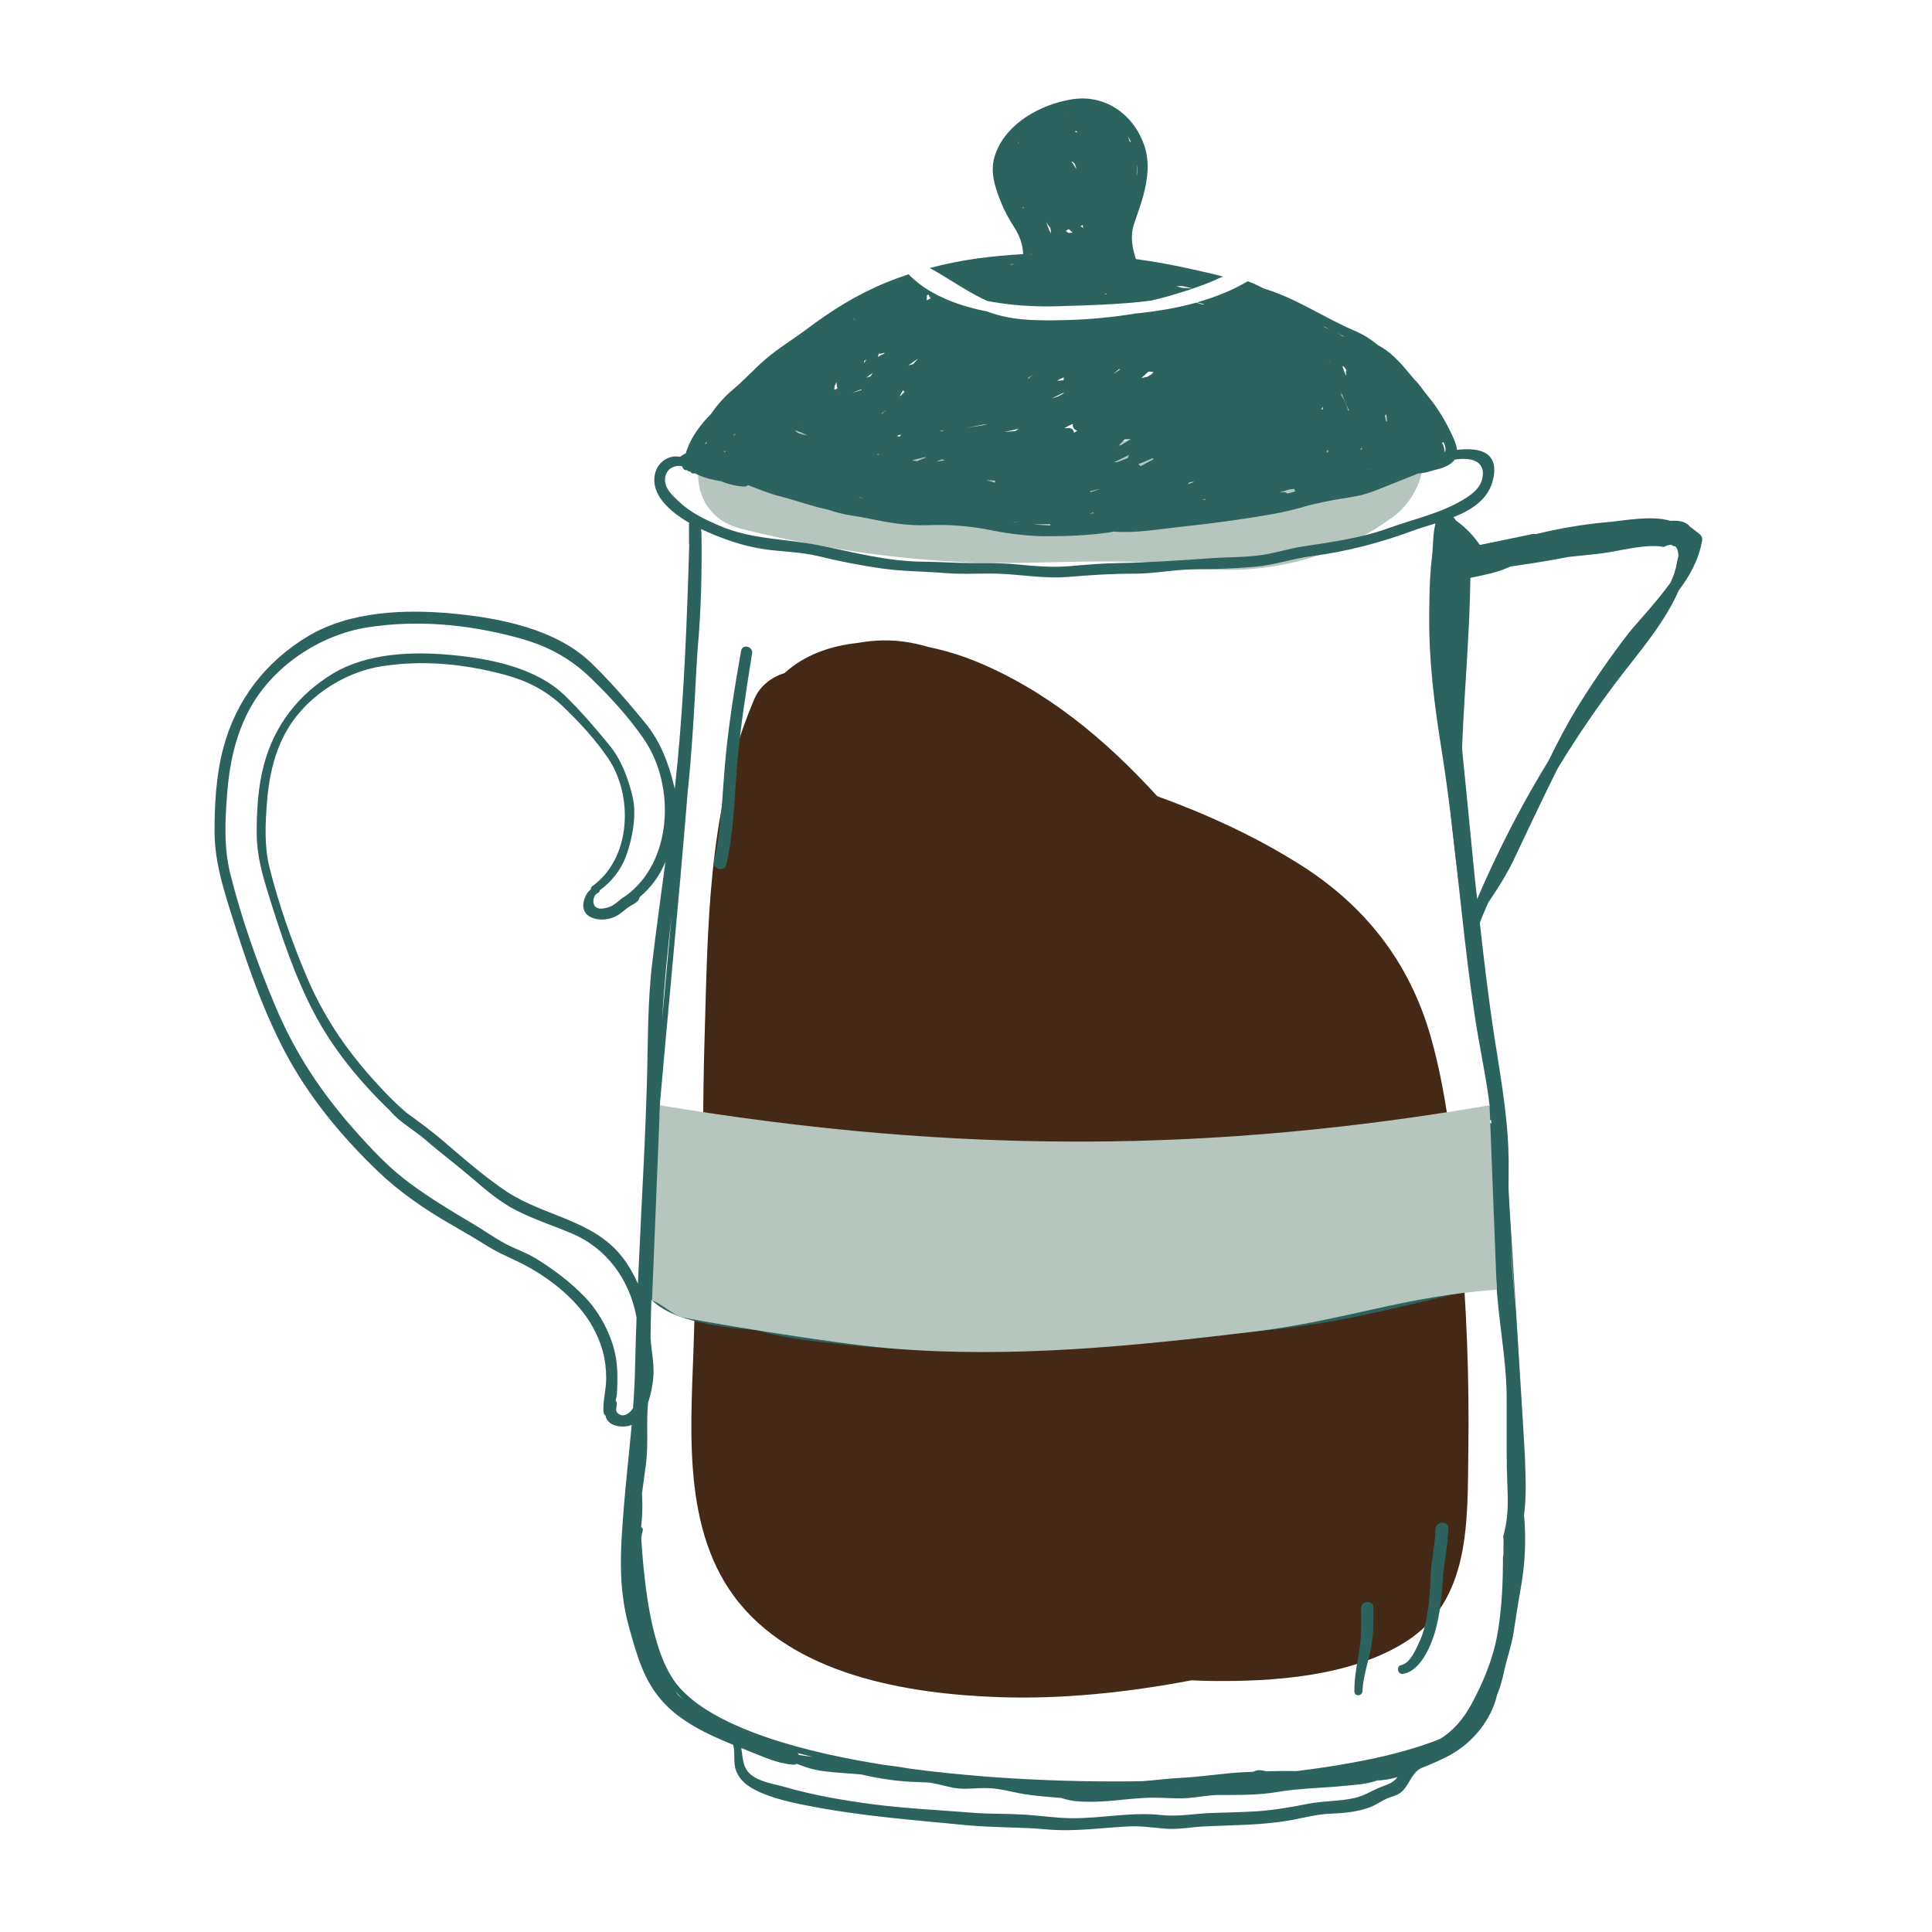 <svg width="100" height="100" viewBox="0 0 100 100" fill="none" xmlns="http://www.w3.org/2000/svg">
<g clip-path="url(#clip0_64_614)">
<path d="M57.863 80.425C56.452 80.159 55.076 79.719 53.774 79.066C50.178 77.262 47.282 74.228 46.243 70.283C45.591 67.806 45.63 65.217 45.688 62.674C45.754 59.827 45.848 56.979 45.929 54.132C46.069 49.249 46.208 44.367 46.347 39.484C46.379 39.494 46.409 39.5 46.442 39.511C48.007 40.048 49.185 41.537 50.299 42.688C52.952 45.429 55.619 48.206 57.524 51.537C59.572 55.12 60.266 59.24 61.558 63.118C62.86 67.025 64.63 70.669 66.455 74.35C66.962 75.372 67.974 77.175 67.507 78.362C67.086 79.431 65.571 79.669 64.581 79.922C63.425 80.216 62.258 80.484 61.083 80.719C60.014 80.665 58.938 80.566 57.863 80.425ZM75.582 63.949C75.276 60.533 74.996 56.965 74.053 53.656C72.96 49.824 70.683 46.904 67.33 44.777C65.027 43.315 62.491 42.152 59.897 41.21C57.227 38.283 54.157 35.712 50.449 34.209C49.712 33.911 48.898 33.662 48.052 33.488C47.191 33.229 46.291 33.101 45.356 33.161C45.035 33.182 44.716 33.221 44.4 33.277C42.966 33.431 41.63 33.907 40.618 34.831C39.939 35.05 39.346 35.486 39.051 36.165C38.943 36.413 38.845 36.665 38.746 36.915L38.736 36.911L38.73 36.956C36.645 42.28 36.639 47.987 36.471 53.653C36.42 55.377 36.392 57.096 36.398 58.813C36.175 62.188 36.011 65.568 35.924 68.953C35.81 73.403 35.183 78.797 37.986 82.612C40.988 86.7 46.957 87.678 51.704 87.844C55.012 87.959 58.38 87.597 61.675 86.972C62.011 86.987 62.347 87.003 62.682 87.006C65.927 87.047 69.879 86.772 72.707 85.012C76.144 82.872 75.948 78.722 76 75.153C76.056 71.415 75.916 67.673 75.582 63.949Z" fill="#442916"/>
<path d="M69.341 74.194C68.972 73.306 68.351 72.566 67.558 72.181C67.2 70.628 66.646 69.113 66.023 67.678C65.696 66.924 64.915 66.436 64.081 66.241C63.74 65.903 63.38 65.583 63.003 65.284C63.009 64.58 62.984 63.881 62.943 63.203C62.701 59.242 61.699 55.453 60.053 51.849C59.264 50.123 58.294 48.459 57.175 46.902C56.41 44.927 55.257 43.073 54.149 41.758C52.526 39.83 50.413 39.199 48.457 39.589C46.499 39.02 44.516 39.287 43.138 41.397C42.127 42.945 42.196 44.763 42.807 46.531C42.234 49.942 42.981 53.625 44.019 56.902C44.024 57.346 44.033 57.787 44.043 58.225C44.072 59.461 44.141 60.697 44.24 61.93C44.124 62.299 44.07 62.694 44.08 63.096C43.651 63.441 43.281 63.875 42.998 64.395C41.094 67.895 43.333 72.144 46.003 74.553C46.926 75.384 48.007 76.153 49.176 76.794C50.929 78.709 53.247 80.106 55.684 80.997C58.174 81.909 61.122 82.103 63.457 81.119C64.757 81.147 65.864 80.55 66.657 79.615C67.51 79.453 68.311 78.941 68.863 78.144C69.644 77.012 69.875 75.475 69.341 74.194Z" fill="#442916"/>
<path d="M61.377 23.037C57.727 22.571 54.054 23.009 50.391 22.87C46.876 22.737 43.433 22.203 40.025 21.341C36.12 20.355 34.455 26.381 38.362 27.368C42.1 28.313 45.941 28.905 49.794 29.094C53.654 29.284 57.532 28.796 61.377 29.287C63.055 29.501 64.505 27.697 64.505 26.162C64.505 24.295 63.06 23.251 61.377 23.037Z" fill="#B6C6BE"/>
<path d="M72.163 21.312C71.625 21.067 71.102 20.897 70.585 20.799C69.928 19.57 68.631 18.73 67.117 19.337C65.958 19.801 64.685 20.461 63.434 20.098C61.437 19.517 60.033 20.839 59.667 22.41L59.616 22.491C58.245 22.45 56.882 23.519 56.526 24.813C56.048 26.552 57.117 28.078 58.711 28.657C63.143 30.268 68.382 29.539 72.163 26.708C73.825 25.465 74.538 22.39 72.163 21.312Z" fill="#B6C6BE"/>
<path d="M53.385 13.102L53.415 13.132L53.415 13.134L53.383 13.135L53.385 13.102ZM58.837 9.12L58.834 9.08C58.838 8.956 58.84 8.835 58.845 8.737C58.849 8.658 58.85 8.581 58.851 8.504C58.861 8.634 58.864 8.765 58.857 8.898C58.854 8.972 58.845 9.046 58.837 9.12ZM61.187 14.897C61.087 14.873 60.986 14.846 60.89 14.816C61.002 14.81 61.115 14.809 61.229 14.811C61.391 14.848 61.558 14.89 61.725 14.934C61.547 14.918 61.367 14.906 61.187 14.897ZM57.217 15.241L57.225 15.171L57.271 15.237L57.217 15.241ZM56.328 14.863L56.349 14.864L56.348 14.868L56.328 14.863ZM52.311 13.701L52.304 13.679C52.376 13.673 52.448 13.667 52.52 13.662C52.45 13.675 52.38 13.687 52.311 13.701ZM58.477 7.33C58.445 7.238 58.415 7.147 58.38 7.057C58.437 7.15 58.489 7.245 58.536 7.343L58.477 7.33ZM52.973 10.71L52.995 10.751C52.964 10.762 52.94 10.783 52.915 10.803C52.941 10.776 52.96 10.745 52.973 10.71ZM52.687 7.442L52.692 7.411L52.693 7.404L52.749 7.34C52.729 7.374 52.705 7.405 52.687 7.442ZM54.32 11.744L54.364 11.786C54.385 11.886 54.399 11.982 54.4 12.063L54.386 12.055C54.286 11.89 54.215 11.683 54.154 11.491C54.2 11.58 54.252 11.666 54.32 11.744ZM55.215 5.979L55.232 5.973L55.215 5.979ZM55.145 6.015L55.145 6.01L55.161 6.003L55.145 6.015ZM56.043 11.647C56.047 11.697 56.052 11.745 56.059 11.793L56.054 11.797C56.013 11.765 55.973 11.732 55.932 11.698C55.972 11.685 56.007 11.666 56.043 11.647ZM55.293 12.058L55.288 12.051C55.251 12.006 55.205 11.973 55.156 11.952C55.212 11.927 55.264 11.896 55.314 11.858C55.38 11.92 55.449 11.981 55.519 12.038C55.434 12.048 55.355 12.054 55.293 12.058ZM54.851 12.015L54.832 12.036L54.83 12.014L54.851 12.015ZM55.708 8.747C55.642 8.627 55.556 8.494 55.455 8.356C55.591 8.388 55.676 8.518 55.708 8.747ZM55.691 6.774C55.72 6.804 55.752 6.833 55.782 6.862C55.734 6.846 55.685 6.831 55.636 6.82L55.691 6.774ZM48.691 14.199C48.874 14.307 49.056 14.417 49.239 14.531C49.353 14.602 49.467 14.672 49.582 14.743C49.615 14.763 49.647 14.783 49.679 14.803L49.68 14.803L49.763 14.853L49.762 14.854L49.77 14.858H49.769L49.774 14.861L49.834 14.896C49.935 14.957 50.038 15.018 50.14 15.078L50.177 15.099L50.178 15.099C50.277 15.156 50.377 15.212 50.477 15.267L50.489 15.274H50.489C50.693 15.383 50.897 15.487 51.106 15.579C51.33 15.623 51.555 15.659 51.779 15.692H51.78C52.069 15.734 52.356 15.768 52.638 15.793L52.656 15.794C52.688 15.797 52.72 15.799 52.752 15.802C52.877 15.812 52.999 15.821 53.121 15.829L53.145 15.83C53.297 15.839 53.447 15.846 53.593 15.85L53.609 15.851C53.759 15.856 53.904 15.858 54.047 15.859H54.048C54.173 15.86 54.294 15.86 54.412 15.858C54.514 15.857 54.613 15.855 54.708 15.852C55.101 15.839 55.505 15.827 55.917 15.813L55.961 15.812V15.812C55.993 15.811 56.027 15.809 56.059 15.808L56.059 15.808C56.241 15.802 56.425 15.796 56.609 15.788L56.61 15.786L56.652 15.785V15.787C56.746 15.783 56.842 15.778 56.936 15.774C57.002 15.771 57.066 15.768 57.133 15.765L57.174 15.763V15.762C57.962 15.723 58.764 15.665 59.56 15.562C59.908 15.484 60.253 15.394 60.595 15.297L60.597 15.298L60.612 15.293C60.761 15.251 60.906 15.202 61.054 15.156C61.233 15.101 61.414 15.049 61.592 14.989L61.584 14.988C61.636 14.97 61.689 14.956 61.74 14.938H61.741L61.745 14.937L61.747 14.936H61.747C62.151 14.795 62.55 14.645 62.941 14.477L62.923 14.474C63.05 14.42 63.178 14.37 63.302 14.313C62.48 14.102 61.651 13.919 60.829 13.751C60.151 13.613 59.473 13.503 58.795 13.409C58.602 12.824 58.494 12.226 58.687 11.627C58.85 11.119 59.042 10.636 59.179 10.118C59.408 9.25 59.522 8.365 59.216 7.496C58.648 5.882 57.158 4.859 55.457 5.144C53.874 5.41 52.144 6.343 51.545 7.91C51.2 8.81 51.468 9.6 51.806 10.457C51.986 10.913 52.224 11.341 52.488 11.752C52.787 12.217 52.932 12.646 52.961 13.154C52.158 13.198 51.354 13.272 50.548 13.383C49.752 13.493 48.931 13.658 48.124 13.873C48.175 13.901 48.228 13.93 48.276 13.957C48.415 14.033 48.553 14.117 48.691 14.199Z" fill="#2D635E"/>
<path d="M71.338 92.553C70.912 92.744 70.563 92.962 70.099 93.066C69.304 93.247 68.498 93.203 67.697 93.365C66.835 93.537 65.965 93.687 65.088 93.75C64.284 93.803 63.475 93.809 62.669 93.841C61.82 93.875 60.969 94.04 60.122 93.947C58.523 93.772 57.015 94.131 55.423 94.109C54.59 94.097 53.755 93.966 52.922 93.919C52.096 93.869 51.267 93.897 50.443 93.834C48.715 93.697 46.965 93.615 45.245 93.397C43.707 93.197 42.082 92.919 40.594 92.487C40.022 92.322 39.285 92.231 38.827 91.822C38.418 91.453 38.455 90.95 38.367 90.478C38.432 90.503 38.497 90.528 38.562 90.556C38.762 90.634 38.964 90.719 39.168 90.8C39.575 90.969 39.99 91.131 40.414 91.237C40.626 91.287 40.839 91.325 41.055 91.341C41.104 91.344 41.147 91.337 41.185 91.322L41.225 91.294C41.346 91.341 41.487 91.384 41.655 91.447C42.298 91.684 43.009 91.722 43.69 91.775C43.984 91.797 44.278 91.822 44.572 91.844C45.433 92.044 46.26 92.178 47.165 92.225C47.481 92.24 47.798 92.253 48.117 92.266C48.449 92.331 48.78 92.4 49.108 92.484C49.773 92.659 50.305 92.556 50.98 92.55C51.652 92.54 52.381 92.759 53.046 92.869C53.66 92.966 54.303 93.009 54.933 93.062C55.072 93.112 55.207 93.147 55.341 93.175C55.56 93.219 55.776 93.24 56 93.25C56.132 93.253 56.267 93.256 56.408 93.259C56.827 93.262 57.244 93.234 57.662 93.197C58.358 93.131 59.056 93.044 59.759 93.047C60.322 93.05 60.888 93.106 61.451 93.069C61.867 93.04 62.264 92.969 62.671 92.931L62.732 92.925C62.867 92.915 63.003 92.906 63.142 92.909C63.944 92.909 64.708 92.915 65.485 92.837C65.695 92.816 65.905 92.79 66.117 92.753C66.415 92.703 66.715 92.662 67.018 92.634C67.926 92.54 68.852 92.516 69.753 92.422C70.106 92.387 70.457 92.359 70.802 92.29C70.93 92.262 71.058 92.231 71.184 92.191L71.266 92.159C71.646 92.147 71.983 92.087 72.337 91.981C72.3 92.028 72.261 92.075 72.218 92.115C71.98 92.353 71.633 92.419 71.338 92.553ZM31.979 73.153C31.834 73.012 31.909 72.912 31.927 72.694C31.934 72.606 31.907 72.54 31.865 72.497C31.895 72.378 31.924 72.256 31.933 72.122C31.971 71.525 31.976 70.844 31.875 70.255C31.686 69.149 31.055 67.956 30.305 67.169C29.552 66.378 28.639 65.69 27.723 65.131C27.219 64.823 26.658 64.646 26.141 64.366C25.559 64.05 25.017 63.659 24.445 63.323C23.341 62.673 22.275 62.025 21.235 61.261C20.153 60.465 19.257 59.512 18.358 58.498C16.65 56.572 15.295 54.546 14.27 52.123C13.338 49.92 12.501 47.557 11.918 45.219C11.576 43.842 11.652 42.447 11.76 41.044C11.871 39.602 12.169 38.178 12.819 36.894C14.029 34.502 16.564 32.852 19.047 32.469C21.626 32.071 24.213 32.319 26.729 32.989C28.231 33.39 29.443 33.993 30.589 35.106C31.582 36.071 32.549 37.115 33.341 38.278C34.982 40.687 34.805 44.651 32.359 46.391L32.356 46.394C32.3 46.424 32.245 46.455 32.196 46.492C32.006 46.642 31.83 46.818 31.609 46.914C31.421 46.995 31.067 47.095 30.874 46.975C30.61 46.81 30.694 46.323 30.959 46.211C31.02 46.185 31.043 46.134 31.041 46.084C31.654 45.636 32.14 45.036 32.414 44.287C32.735 43.408 32.967 42.157 32.741 41.226C32.496 40.222 32.152 39.309 31.504 38.522C30.772 37.632 30.064 36.806 29.242 36.007C27.741 34.548 25.353 34.09 23.392 33.904C21.384 33.712 19.021 33.786 17.227 34.868C15.472 35.927 14.208 37.52 13.658 39.587C13.358 40.712 13.279 41.982 13.287 43.148C13.294 44.287 13.588 45.317 13.924 46.388C14.568 48.445 15.249 50.506 16.243 52.406C17.245 54.322 18.659 56.024 20.187 57.49C20.698 58.1 21.423 58.479 22.014 58.99C22.799 59.672 23.63 60.291 24.418 60.967C25.158 61.601 25.879 62.224 26.747 62.662C27.681 63.134 28.655 63.444 29.612 63.85C31.359 64.592 32.562 66.179 32.934 68.128L32.947 68.207C32.916 69.074 32.888 69.941 32.87 70.809C32.856 71.503 32.817 72.194 32.765 72.884C32.619 73.144 32.248 73.409 31.979 73.153ZM34.421 24.847C34.419 24.633 34.499 24.419 34.659 24.282C34.862 24.129 35.08 24.084 35.312 24.136C35.333 24.267 35.451 24.374 35.602 24.332L35.585 24.383L35.665 24.395L35.745 24.418C35.774 24.485 35.843 24.533 35.929 24.505L35.947 24.498L35.95 24.5L35.973 24.509L35.977 24.503C36.015 24.522 36.052 24.541 36.09 24.559L36.164 24.594C36.517 24.749 36.903 24.84 37.301 24.904C37.699 25.058 38.14 25.18 38.531 25.185C38.613 25.186 38.672 25.155 38.714 25.111C39.255 25.313 39.786 25.541 40.362 25.686C41.205 25.898 41.992 26.2 42.83 26.373C43.033 26.437 43.236 26.503 43.445 26.555C43.971 26.689 44.513 26.74 45.043 26.853C46.057 27.07 47.011 27.223 48.056 27.182C49.188 27.139 50.252 27.231 51.365 27.456C52.267 27.638 53.277 27.757 54.197 27.756C55.254 27.754 56.267 27.717 57.316 27.572C57.427 27.557 57.537 27.537 57.646 27.513C58.8 27.61 59.994 27.385 61.133 27.265C62.698 27.099 64.254 26.892 65.802 26.622C66.476 26.504 67.129 26.344 67.77 26.148C68.015 26.095 68.26 26.041 68.505 25.984C69.087 25.849 69.682 25.787 70.267 25.67C70.903 25.542 71.483 25.265 72.086 25.035C72.523 24.868 72.953 24.684 73.389 24.512C73.537 24.497 73.685 24.478 73.83 24.451C74.061 24.379 74.295 24.317 74.529 24.257C74.577 24.244 74.626 24.23 74.674 24.218L74.67 24.21C74.724 24.19 74.777 24.17 74.827 24.147C75.053 24.043 75.202 23.924 75.298 23.787C75.475 23.762 75.653 23.747 75.831 23.752C76.425 23.769 76.874 24.061 76.726 24.756C76.618 25.265 76.203 25.576 75.788 25.832C74.589 26.571 73.184 26.86 71.859 27.341C70.451 27.852 68.92 28.059 67.445 28.283C66.78 28.384 66.129 28.589 65.462 28.703C64.581 28.854 63.666 28.828 62.773 28.888C61.145 28.997 59.533 29.119 57.899 29.144C57.068 29.157 56.24 29.229 55.413 29.3C54.464 29.382 53.555 29.304 52.609 29.212C51.824 29.137 51.044 29.143 50.257 29.143C49.42 29.143 48.59 29.077 47.754 29.072C45.915 29.06 44.15 28.574 42.365 28.22C40.626 27.874 38.904 27.93 37.241 27.212C36.436 26.865 35.756 26.544 35.113 25.935C34.808 25.646 34.425 25.305 34.421 24.847ZM47.979 15.276C48.01 15.267 48.041 15.257 48.071 15.248C48.083 15.322 48.121 15.39 48.178 15.435C48.107 15.472 48.036 15.508 47.965 15.546C47.971 15.456 47.977 15.366 47.979 15.276ZM59.611 19.367C59.532 19.415 59.452 19.463 59.372 19.512L59.348 19.511C59.259 19.526 59.172 19.545 59.084 19.563C59.206 19.452 59.329 19.344 59.45 19.232C59.534 19.24 59.618 19.248 59.703 19.255C59.67 19.289 59.64 19.328 59.611 19.367ZM74.797 23.385L74.771 23.39C74.773 23.239 74.722 23.074 74.642 22.923L74.717 22.878C74.804 23.062 74.846 23.234 74.797 23.385ZM54.349 27.125L54.38 27.202C54.081 27.188 53.782 27.167 53.484 27.139C53.772 27.134 54.06 27.132 54.349 27.125ZM52.621 27.031L52.63 27.046C52.552 27.037 52.473 27.026 52.395 27.016C52.47 27.021 52.546 27.026 52.621 27.031ZM47.011 18.912C47.184 18.797 47.354 18.679 47.525 18.562C47.438 18.656 47.349 18.747 47.264 18.844C47.179 18.866 47.096 18.889 47.011 18.912ZM57.981 19.116C57.873 19.189 57.766 19.262 57.66 19.332L57.653 19.329C57.742 19.258 57.828 19.183 57.914 19.11L57.981 19.116ZM68.558 16.932L68.514 16.89C68.658 16.963 68.803 17.034 68.948 17.106C68.819 17.044 68.69 16.982 68.558 16.932ZM69.54 17.429C69.409 17.347 69.273 17.272 69.137 17.2C69.273 17.267 69.409 17.336 69.543 17.406L69.54 17.429ZM36.569 22.867L36.571 22.936L36.566 22.956L36.492 22.98L36.5 22.961C36.523 22.93 36.545 22.898 36.569 22.867ZM44.227 16.488L44.237 16.506L44.187 16.541L44.175 16.542L44.227 16.488ZM68.808 18.689L68.789 18.654L68.813 18.67L68.823 18.701L68.808 18.689ZM69.689 19.43L69.64 19.383C69.582 19.241 69.528 19.097 69.479 18.952L69.551 18.968C69.599 19.028 69.647 19.092 69.696 19.159C69.669 19.202 69.654 19.253 69.663 19.309C69.668 19.35 69.68 19.39 69.689 19.43ZM56.604 26.523L56.591 26.575C56.527 26.575 56.463 26.574 56.399 26.575C56.467 26.558 56.536 26.541 56.604 26.523ZM53.569 19.304L53.608 19.265L53.608 19.27L53.569 19.304ZM53.223 19.599L53.204 19.574C53.309 19.509 53.409 19.436 53.505 19.358C53.41 19.437 53.317 19.518 53.223 19.599ZM58.041 23.033C57.996 23.043 57.951 23.053 57.906 23.063C58.004 22.955 58.104 22.849 58.208 22.745C58.267 22.741 58.328 22.738 58.387 22.734C58.438 22.731 58.49 22.727 58.541 22.723C58.376 22.829 58.209 22.931 58.041 23.033ZM59.109 24.089L59.027 24.131C59.003 24.089 58.965 24.055 58.912 24.031C59.167 23.928 59.42 23.821 59.672 23.713L59.699 23.776C59.503 23.882 59.306 23.987 59.109 24.089ZM61.547 24.973C61.606 24.96 61.664 24.948 61.723 24.935L61.804 24.946C61.769 24.959 61.735 24.974 61.7 24.987C61.621 25.017 61.542 25.047 61.463 25.076L61.475 25.068C61.509 25.042 61.531 25.009 61.547 24.973ZM69.782 21.255C69.7 20.962 69.584 20.685 69.424 20.47C69.421 20.424 69.421 20.379 69.42 20.333C69.528 20.553 69.614 20.785 69.689 20.957C69.725 21.038 69.777 21.142 69.832 21.257L69.782 21.255ZM70.846 24.284L70.853 24.298L70.781 24.327L70.846 24.284ZM62.366 25.818L62.399 25.856C62.342 25.866 62.284 25.876 62.227 25.885C62.274 25.863 62.319 25.84 62.366 25.818ZM71.752 21.431C71.776 21.566 71.792 21.699 71.792 21.827L71.736 21.792C71.718 21.698 71.699 21.604 71.677 21.51C71.707 21.488 71.732 21.462 71.752 21.431ZM70.514 23.145C70.498 23.183 70.481 23.221 70.469 23.262L70.467 23.278L70.41 23.27L70.449 23.211L70.514 23.145ZM68.673 23.333L68.746 23.284C68.739 23.323 68.735 23.362 68.737 23.401L68.669 23.427C68.674 23.395 68.678 23.364 68.673 23.333ZM67.041 25.438C66.906 25.478 66.771 25.513 66.635 25.545C66.59 25.501 66.525 25.473 66.438 25.475C66.368 25.477 66.298 25.483 66.229 25.489C66.396 25.442 66.561 25.389 66.728 25.337C66.777 25.33 66.826 25.325 66.876 25.318C66.915 25.312 66.953 25.305 66.993 25.299C66.998 25.348 67.012 25.396 67.041 25.438ZM68.383 21.17V21.167C68.418 21.131 68.445 21.087 68.476 21.049C68.478 21.099 68.474 21.149 68.477 21.199L68.444 21.199L68.417 21.204L68.383 21.17ZM51.498 24.986C51.358 24.939 51.219 24.896 51.077 24.857L51.096 24.852C51.237 24.865 51.377 24.87 51.517 24.879C51.504 24.913 51.497 24.949 51.498 24.986ZM44.474 25.73C44.554 25.754 44.633 25.781 44.712 25.807C44.629 25.788 44.545 25.768 44.462 25.749L44.474 25.73ZM41.497 21.807L41.503 21.798L41.51 21.812L41.497 21.807ZM45.429 18.474C45.451 18.414 45.478 18.355 45.495 18.293C45.543 18.311 45.598 18.316 45.655 18.296C45.692 18.284 45.729 18.271 45.767 18.257L45.785 18.289C45.663 18.346 45.545 18.408 45.429 18.474ZM44.842 19.551C44.95 19.463 45.059 19.379 45.171 19.297C45.13 19.359 45.09 19.422 45.049 19.484C44.98 19.506 44.911 19.528 44.842 19.551ZM45.845 21.235C45.787 21.291 45.729 21.346 45.671 21.401L45.606 21.419C45.693 21.367 45.771 21.304 45.839 21.226L45.845 21.235ZM51.998 22.356C52.241 22.306 52.483 22.252 52.726 22.196C52.669 22.235 52.612 22.274 52.555 22.313C52.37 22.327 52.184 22.342 51.998 22.356ZM57.661 23.923C57.925 23.803 58.186 23.678 58.443 23.543C58.414 23.599 58.39 23.655 58.37 23.712C58.193 23.782 58.014 23.847 57.836 23.916C57.777 23.917 57.719 23.919 57.661 23.923ZM56.434 25.478L56.427 25.424C56.591 25.387 56.755 25.349 56.919 25.315L56.93 25.317C56.765 25.372 56.599 25.424 56.434 25.478ZM37.513 23.323L37.546 23.396L37.465 23.389L37.513 23.323ZM43.344 20.093L43.32 20.119C43.279 20.138 43.237 20.156 43.196 20.177C43.179 20.109 43.187 20.038 43.208 19.967C43.236 19.906 43.263 19.844 43.292 19.783L43.296 19.778C43.298 19.882 43.311 19.987 43.344 20.093ZM48.794 22.282L48.834 22.299L48.836 22.301C48.773 22.308 48.711 22.316 48.649 22.324L48.675 22.31C48.714 22.3 48.754 22.291 48.794 22.282ZM46.468 22.613C46.463 22.585 46.463 22.559 46.461 22.532L46.509 22.526C46.548 22.517 46.585 22.504 46.623 22.494C46.61 22.525 46.603 22.556 46.605 22.588C46.559 22.597 46.513 22.605 46.468 22.613ZM47.921 23.668L47.897 23.692C47.751 23.749 47.607 23.809 47.467 23.873C47.395 23.853 47.316 23.841 47.232 23.834L47.264 23.807C47.462 23.759 47.661 23.712 47.86 23.666L47.921 23.668ZM45.532 23.504C45.501 23.519 45.469 23.533 45.438 23.548L45.401 23.537L45.423 23.509C45.459 23.507 45.496 23.506 45.532 23.504ZM48.914 23.803C48.866 23.817 48.819 23.833 48.772 23.847C48.672 23.861 48.573 23.875 48.474 23.889C48.56 23.854 48.645 23.818 48.729 23.782C48.791 23.789 48.853 23.796 48.914 23.803ZM38.086 22.436C38.047 22.484 38.008 22.531 37.969 22.578L37.992 22.5C38.023 22.477 38.055 22.458 38.086 22.436ZM51.002 21.973C51.038 21.971 51.076 21.97 51.113 21.968C50.768 22.03 50.42 22.085 50.072 22.136C50.334 22.091 50.593 22.038 50.853 21.985C50.903 21.982 50.953 21.977 51.002 21.973ZM46.571 20.493C46.624 20.392 46.684 20.293 46.749 20.197L46.802 20.273L46.817 20.285C46.749 20.352 46.68 20.419 46.612 20.486L46.571 20.493ZM44.608 20.147L44.578 20.194C44.549 20.201 44.52 20.211 44.492 20.218C44.41 20.24 44.28 20.282 44.135 20.323L44.133 20.321C44.289 20.258 44.447 20.201 44.607 20.147H44.608ZM41.791 22.533C41.725 22.521 41.659 22.511 41.593 22.497C41.503 22.477 41.417 22.449 41.329 22.423C41.271 22.384 41.217 22.344 41.165 22.303L41.183 22.278C41.388 22.348 41.591 22.435 41.791 22.533ZM55.313 22.038L55.372 22.007C55.427 21.985 55.481 21.962 55.537 21.94C55.487 22.085 55.605 22.262 55.758 22.29C55.702 22.329 55.643 22.363 55.588 22.404C55.581 22.275 55.49 22.153 55.314 22.155C55.239 22.157 55.164 22.161 55.09 22.163C55.164 22.122 55.239 22.077 55.313 22.038ZM44.842 18.603C44.804 18.671 44.762 18.736 44.718 18.8C44.726 18.762 44.729 18.724 44.732 18.686C44.769 18.659 44.805 18.631 44.842 18.603ZM54.721 19.707C54.758 19.683 54.795 19.659 54.831 19.635C54.886 19.611 54.94 19.584 54.995 19.56L55.064 19.531L55.06 19.567C55.056 19.607 55.051 19.645 55.047 19.684C54.938 19.692 54.83 19.7 54.721 19.707ZM55.053 20.325L55.06 20.353C54.957 20.411 54.853 20.47 54.75 20.528C54.648 20.557 54.546 20.589 54.444 20.618C54.648 20.522 54.851 20.424 55.053 20.325ZM74.181 27.951C74.162 28.246 74.152 28.541 74.118 28.819C74.028 29.563 73.998 30.304 73.985 31.049C73.981 31.297 73.978 31.547 73.976 31.796C73.964 33.002 74.028 34.156 74.142 35.304C74.2 35.878 74.269 36.451 74.348 37.029C74.428 37.606 74.516 38.189 74.611 38.782C74.794 39.935 74.951 41.089 75.094 42.245C75.521 45.712 75.82 49.185 76.341 52.633C76.546 53.996 76.844 55.366 77.04 56.741C77.064 56.907 77.083 57.073 77.103 57.24C76.594 57.401 76.14 57.666 75.635 57.851C74.962 58.097 74.242 58.209 73.542 58.352C72.117 58.642 70.682 58.739 69.249 58.964C67.845 59.184 66.439 59.306 65.025 59.449C63.633 59.589 62.237 59.525 60.845 59.636C57.924 59.871 55.014 59.953 52.084 59.938C50.602 59.93 49.125 60.076 47.643 60.079C46.145 60.082 44.648 60.019 43.152 59.93C41.793 59.848 40.423 59.816 39.063 59.708C38.34 59.539 37.619 59.362 36.892 59.203C36.122 59.034 35.425 58.607 34.681 58.396C34.501 58.237 34.328 58.059 34.167 57.854L34.148 57.838C34.154 57.596 34.156 57.353 34.16 57.111C34.182 56.863 34.203 56.617 34.225 56.368C34.24 56.202 34.255 56.035 34.27 55.869C34.306 55.468 34.342 55.067 34.378 54.665C34.395 54.474 34.412 54.284 34.429 54.092C34.465 53.707 34.499 53.321 34.535 52.935C34.553 52.732 34.572 52.529 34.59 52.326C34.619 52.012 34.648 51.699 34.677 51.386C34.695 51.181 34.714 50.975 34.733 50.77C35.045 47.372 35.349 44.043 35.605 40.873C35.609 40.838 35.614 40.803 35.618 40.768C35.79 39.102 35.889 37.419 35.986 35.752C35.992 35.648 35.994 35.547 35.999 35.443C36.037 34.839 36.073 34.24 36.104 33.654C36.292 31.622 36.336 29.583 36.308 27.542L36.292 27.506C36.292 27.467 36.292 27.426 36.292 27.387C36.42 27.448 36.543 27.504 36.654 27.552C37.539 27.931 38.407 28.235 39.362 28.396C40.356 28.564 41.389 28.549 42.369 28.789C43.448 29.052 44.52 29.265 45.622 29.422C46.723 29.579 47.808 29.57 48.911 29.662C49.95 29.75 50.997 29.642 52.037 29.712C53.138 29.785 54.2 29.953 55.306 29.861C56.437 29.768 57.557 29.689 58.692 29.694C59.748 29.698 60.774 29.477 61.822 29.469C62.859 29.462 63.919 29.425 64.95 29.337C65.951 29.252 66.909 28.91 67.901 28.783C69.692 28.554 71.435 28.096 73.125 27.472C73.48 27.341 73.886 27.222 74.302 27.091C74.23 27.366 74.2 27.658 74.181 27.951ZM61.066 92.528L61.044 92.525C61.079 92.525 61.114 92.522 61.149 92.522L61.066 92.528ZM41.348 90.834C41.333 90.797 41.31 90.766 41.282 90.737C41.53 90.803 41.783 90.869 42.04 90.931C41.809 90.903 41.578 90.872 41.348 90.834ZM34.749 47.544C34.653 48.6 34.555 49.666 34.457 50.738C34.397 51.395 34.337 52.052 34.276 52.71C34.378 50.968 34.548 49.225 34.754 47.487L34.749 47.544ZM77.195 58.165L77.143 58.127C77.115 58.084 77.083 58.047 77.047 58.015C77.091 57.999 77.134 57.982 77.178 57.968C77.184 58.034 77.19 58.099 77.195 58.165ZM34.953 87.54C35.084 87.691 35.232 87.837 35.39 87.981C35.291 87.9 35.196 87.819 35.103 87.734C35.05 87.672 34.999 87.606 34.953 87.54ZM36.76 65.523C36.766 65.556 36.773 65.588 36.781 65.621L36.701 65.63C36.722 65.597 36.74 65.559 36.76 65.523ZM41.224 90.397C41.026 90.344 40.834 90.287 40.645 90.231C40.373 90.15 40.108 90.066 39.852 89.981C39.562 89.884 39.284 89.784 39.015 89.684C38.747 89.581 38.49 89.478 38.243 89.369C37.504 89.05 36.863 88.703 36.326 88.341C36.057 88.156 35.815 87.969 35.599 87.775C35.527 87.712 35.459 87.647 35.393 87.581C35.195 87.384 35.024 87.184 34.881 86.978C34.795 86.853 34.714 86.719 34.635 86.578C34.611 86.534 34.589 86.49 34.566 86.447C34.509 86.337 34.454 86.225 34.401 86.106C34.38 86.059 34.358 86.012 34.337 85.962C34.27 85.803 34.204 85.634 34.142 85.459C34.129 85.419 34.117 85.378 34.103 85.337C34.055 85.194 34.009 85.047 33.965 84.891C33.943 84.819 33.923 84.74 33.902 84.665C33.867 84.534 33.833 84.4 33.8 84.259C33.782 84.181 33.762 84.103 33.744 84.022C33.7 83.822 33.658 83.619 33.619 83.406C33.601 83.306 33.584 83.203 33.567 83.1C33.545 82.969 33.523 82.837 33.503 82.703C33.484 82.578 33.466 82.456 33.449 82.328C33.432 82.209 33.417 82.084 33.402 81.962C33.37 81.703 33.34 81.437 33.313 81.162C33.304 81.069 33.294 80.978 33.285 80.881C33.27 80.712 33.257 80.54 33.244 80.365C33.236 80.269 33.228 80.169 33.221 80.069C33.211 79.919 33.201 79.769 33.192 79.615C33.209 79.478 33.232 79.344 33.268 79.222C33.295 79.131 33.248 79.072 33.183 79.047C33.197 78.903 33.214 78.759 33.224 78.615C33.256 78.197 33.254 77.775 33.229 77.353L33.229 77.35L33.227 77.325C33.296 76.816 33.368 76.303 33.434 75.787C33.505 75.24 33.504 74.691 33.501 74.141C33.498 73.625 33.495 73.109 33.544 72.594C33.709 72.119 33.794 71.603 33.82 71.244C33.867 70.609 33.724 69.966 33.679 69.335L33.672 69.254C33.678 68.597 33.692 67.939 33.714 67.281C34.514 68.036 35.632 68.33 36.694 68.541C37.502 68.703 38.315 68.789 39.132 68.844C40.596 69.286 42.248 69.433 43.617 69.585C46.241 69.878 48.874 69.93 51.512 69.915C55.108 69.894 58.666 69.532 62.221 69.116C64.867 68.98 67.501 68.702 70.098 68.17C71.778 67.826 73.441 67.416 75.109 67.028C75.679 66.895 76.807 66.671 77.439 66.169L77.44 66.192C77.46 66.684 77.503 67.173 77.553 67.662C77.61 68.204 77.678 68.745 77.743 69.285C77.868 70.316 77.983 71.344 77.985 72.384C77.987 72.99 77.984 73.597 77.983 74.206C77.982 74.812 77.984 75.422 77.995 76.028C77.999 76.234 78.006 76.437 78.014 76.641C78.024 76.894 78.034 77.144 78.039 77.397C78.05 78 78.026 78.597 77.886 79.194L77.885 79.197C77.866 79.278 77.85 79.359 77.826 79.441L77.812 79.516L77.809 79.531C77.806 79.578 77.812 79.622 77.824 79.662C77.821 79.937 77.819 80.212 77.816 80.49C77.803 80.522 77.794 80.556 77.794 80.597C77.795 80.756 77.791 80.912 77.79 81.069C77.783 81.803 77.754 82.528 77.683 83.253C77.649 83.609 77.607 83.966 77.552 84.322C77.464 84.884 77.335 85.409 77.166 85.922C76.998 86.434 76.791 86.937 76.548 87.45C76.509 87.531 76.47 87.609 76.431 87.687C76.059 88.45 75.663 89.112 75.02 89.656C74.908 89.75 74.79 89.841 74.662 89.928C74.624 89.953 74.584 89.978 74.546 90.003C74.397 90.062 74.24 90.125 74.078 90.184C73.751 90.303 73.398 90.422 73.018 90.531C72.451 90.7 71.828 90.859 71.149 91.006C70.775 91.087 70.385 91.165 69.979 91.237C69.135 91.394 68.226 91.531 67.251 91.653C67.203 91.659 67.153 91.665 67.105 91.669C66.581 91.662 66.058 91.665 65.536 91.681C65.309 91.622 65.086 91.581 64.88 91.706C64.71 91.712 64.539 91.722 64.368 91.728C63.311 91.787 62.261 91.959 61.207 92.016C60.511 92.05 59.816 92.144 59.12 92.194C58.658 92.203 58.196 92.206 57.733 92.206H57.726C55.383 92.209 53.029 92.115 50.763 91.934C50.54 91.912 50.316 91.891 50.092 91.875C49.401 91.812 48.718 91.744 48.048 91.665C47.726 91.628 47.41 91.587 47.097 91.544C46.67 91.469 46.242 91.406 45.814 91.359C45.322 91.281 44.842 91.2 44.378 91.112C43.239 90.903 42.185 90.662 41.224 90.397ZM30.635 47.498C31.028 47.659 31.492 47.615 31.87 47.43C32.122 47.307 32.311 47.105 32.541 46.947C32.712 46.828 32.882 46.776 33.028 46.616C33.079 46.56 33.098 46.499 33.102 46.441C33.68 45.954 34.145 45.342 34.442 44.61C34.207 46.346 33.97 48.084 33.761 49.818C33.507 51.922 33.543 54.088 33.479 56.206C33.461 56.815 33.439 57.423 33.415 58.032C33.39 58.64 33.364 59.248 33.336 59.856C33.281 61.044 33.22 62.231 33.16 63.418C33.158 63.477 33.154 63.536 33.152 63.594C33.104 64.544 33.059 65.494 33.017 66.445C32.791 65.933 32.506 65.444 32.194 65.046C30.695 63.138 28.141 62.944 26.241 61.686C25.093 60.925 24 59.962 22.944 59.06C22.329 58.536 21.695 58.067 21.05 57.602C20.39 57.045 19.801 56.422 19.215 55.762C17.819 54.187 16.712 52.531 15.873 50.551C15.111 48.749 14.427 46.817 13.951 44.906C13.671 43.781 13.733 42.64 13.822 41.492C13.913 40.313 14.156 39.15 14.687 38.1C15.677 36.145 17.749 34.795 19.779 34.482C21.887 34.157 24.003 34.36 26.059 34.908C27.288 35.235 28.278 35.729 29.215 36.638C30.027 37.427 30.817 38.281 31.465 39.231C32.807 41.2 32.661 44.441 30.662 45.864C30.598 45.91 30.576 45.975 30.579 46.038C30.419 46.146 30.311 46.342 30.244 46.55C30.107 46.976 30.227 47.331 30.635 47.498ZM78.18 64.366C78.171 64.215 78.562 69.175 78.388 67.131C78.341 66.58 78.296 66.028 78.255 65.475C78.228 65.106 78.203 64.736 78.18 64.366ZM78.941 75.769C78.984 75.737 78.083 61.956 78.081 61.493C78.08 61.224 78.082 60.955 78.087 60.685C78.103 59.785 78.058 58.922 77.976 58.072C77.866 56.938 77.691 55.825 77.507 54.67C77.462 54.382 77.415 54.09 77.369 53.795C77.194 52.674 77.044 51.552 76.905 50.43C76.7 48.759 76.522 47.087 76.333 45.414C76.208 44.132 76.085 42.886 75.967 41.686C75.928 41.292 75.889 40.902 75.851 40.517C75.809 40.094 75.769 39.679 75.728 39.268C75.509 37.034 75.311 34.978 75.153 33.176C75.151 33.114 75.148 33.052 75.147 32.989C75.125 31.061 75.158 29.087 74.933 27.166L74.972 27.147C75.047 27.094 75.078 26.985 74.994 26.928L74.968 26.911L74.952 26.874C76.059 26.475 77.095 25.9 77.309 24.688C77.544 23.362 76.53 23.155 75.415 23.284C75.397 23.119 75.344 22.937 75.254 22.73C74.907 21.935 74.437 21.123 73.875 20.463C73.685 20.24 73.466 19.878 73.199 19.631C73.079 19.489 72.96 19.348 72.842 19.206C72.462 18.75 71.937 18.166 71.333 17.875C70.978 17.574 70.579 17.318 70.124 17.124C68.65 16.497 67.333 15.598 65.807 15.062C65.666 15.013 65.524 14.967 65.381 14.92C65.155 14.799 64.865 14.653 64.581 14.558C64.395 14.669 64.203 14.772 64.008 14.87C63.975 14.888 63.941 14.904 63.907 14.921C63.762 14.992 63.613 15.058 63.464 15.122C63.334 15.178 63.203 15.23 63.071 15.281C62.977 15.317 62.884 15.353 62.79 15.387C62.664 15.432 62.536 15.474 62.408 15.515C62.261 15.562 62.115 15.61 61.965 15.652C62.094 15.688 62.223 15.722 62.353 15.754C62.305 15.754 62.258 15.755 62.21 15.755C62.116 15.725 62.021 15.696 61.928 15.663C60.907 15.947 59.834 16.122 58.759 16.229C58.175 16.328 57.587 16.4 56.997 16.456C56.896 16.466 56.795 16.477 56.694 16.485C56.388 16.511 56.082 16.53 55.776 16.545C55.748 16.546 55.719 16.548 55.69 16.549C55.357 16.564 55.024 16.573 54.691 16.577C54.607 16.578 54.523 16.58 54.439 16.581C54.38 16.581 54.321 16.583 54.263 16.583H54.258C54.052 16.582 53.856 16.578 53.663 16.572C53.593 16.569 53.521 16.568 53.452 16.565H53.452C53.344 16.56 53.239 16.554 53.135 16.547V16.545C52.949 16.532 52.766 16.514 52.588 16.491C52.557 16.486 52.526 16.483 52.496 16.478C52.296 16.45 52.099 16.413 51.904 16.367L51.877 16.361C51.678 16.314 51.482 16.258 51.285 16.19C51.218 16.168 51.151 16.146 51.084 16.121C50.409 15.988 49.736 15.8 49.111 15.546C49.043 15.518 48.977 15.487 48.911 15.458L48.836 15.424C48.749 15.385 48.662 15.347 48.578 15.305C48.504 15.268 48.433 15.228 48.362 15.189C48.289 15.15 48.215 15.111 48.144 15.07C48.028 15.001 47.916 14.928 47.806 14.852C47.637 14.736 47.476 14.613 47.326 14.48C47.223 14.389 47.122 14.296 47.029 14.197C46.631 14.328 46.241 14.47 45.865 14.625C44.332 15.254 43.039 16.07 41.72 17.062C41.043 17.57 40.302 18.013 39.658 18.563C39.062 19.072 38.545 19.655 37.942 20.16C37.513 20.519 37.124 20.948 36.805 21.425C36.657 21.57 36.516 21.722 36.386 21.879C36.062 22.272 35.763 22.719 35.587 23.203C35.551 23.283 35.521 23.369 35.497 23.46C35.394 23.514 35.293 23.574 35.197 23.642C35.156 23.636 35.114 23.631 35.078 23.628C34.519 23.581 34.022 23.98 33.901 24.533C33.663 25.616 34.697 26.496 35.684 27.067C35.67 27.096 35.661 27.128 35.661 27.166C35.66 27.498 35.663 27.83 35.664 28.162L35.674 28.208C35.659 28.716 35.643 29.224 35.627 29.732C35.504 33.446 35.334 37.162 34.925 40.848C34.916 40.806 34.911 40.76 34.901 40.718C34.603 39.49 34.182 38.373 33.389 37.41C32.494 36.322 31.628 35.311 30.623 34.334C28.787 32.549 25.865 31.99 23.467 31.761C21.011 31.527 18.12 31.617 15.926 32.941C13.779 34.236 12.232 36.185 11.559 38.713C11.193 40.089 11.096 41.642 11.106 43.068C11.114 44.462 11.475 45.722 11.885 47.032C12.673 49.548 13.506 52.069 14.722 54.393C15.956 56.752 17.7 58.848 19.583 60.649C20.68 61.697 22.002 62.608 23.298 63.35C23.951 63.725 24.594 64.102 25.234 64.501C25.89 64.91 26.591 65.169 27.263 65.534C28.545 66.231 29.909 67.315 30.655 68.64C31.145 69.51 31.375 70.337 31.377 71.35C31.377 71.934 31.203 72.481 31.233 73.056C31.239 73.162 31.285 73.234 31.346 73.278C31.367 73.415 31.43 73.54 31.588 73.662C31.834 73.847 32.3 73.875 32.58 73.794C32.62 73.784 32.657 73.766 32.695 73.75C32.68 73.919 32.665 74.087 32.649 74.259C32.535 75.462 32.401 76.662 32.302 77.865C32.212 78.969 32.127 80.016 32.138 81.059V81.066C32.15 82.109 32.26 83.147 32.558 84.225C32.984 85.762 33.338 86.972 34.236 88C34.341 88.122 34.45 88.237 34.57 88.353L34.579 88.362C34.847 88.619 35.157 88.862 35.519 89.1C36.124 89.494 36.743 89.8 37.384 90.075C37.572 90.156 37.761 90.234 37.952 90.312C38.066 90.753 37.932 91.225 38.109 91.672C38.252 92.031 38.5 92.294 38.827 92.497C39.617 92.994 40.769 93.256 41.668 93.434C44.466 93.994 47.241 94.203 50.075 94.475C51.428 94.603 52.791 94.562 54.147 94.687C55.61 94.822 56.965 94.606 58.419 94.534C59.072 94.503 59.694 94.603 60.341 94.653C61.025 94.703 61.711 94.562 62.394 94.531C63.803 94.469 65.208 94.472 66.604 94.247C67.357 94.128 68.114 93.903 68.874 93.875C69.562 93.847 70.251 93.787 70.904 93.544C71.224 93.422 71.499 93.216 71.812 93.081C72.037 92.984 72.27 92.95 72.474 92.803C72.916 92.487 73.039 91.794 73.518 91.544L73.551 91.522C74.093 91.306 74.625 91.084 75.144 90.79C76.27 90.147 77.196 88.994 77.486 87.737C77.65 87.347 77.756 86.947 77.851 86.512C78 85.828 78.239 85.175 78.346 84.481C78.462 83.722 78.578 82.966 78.714 82.209C78.94 80.95 79 79.691 78.884 78.425C78.913 78.197 78.934 77.966 78.947 77.734C78.964 77.447 78.971 77.156 78.97 76.862C78.969 76.5 78.957 76.134 78.941 75.769Z" fill="#2D635E"/>
<path d="M38.359 33.687C38.035 35.5 37.74 37.331 37.561 39.164C37.384 40.979 37.364 42.804 36.956 44.588C36.861 45.003 37.507 45.152 37.6 44.737C37.983 43.022 38.013 41.276 38.16 39.533C38.322 37.622 38.627 35.712 38.928 33.819C38.986 33.451 38.425 33.316 38.359 33.687Z" fill="#2D635E"/>
<path d="M39.834 46.433C39.888 45.384 40.105 44.342 39.992 43.29C39.964 43.021 39.563 43.032 39.569 43.308C39.59 44.372 39.405 45.399 39.315 46.455C39.274 46.932 39.254 47.416 39.273 47.895C39.294 48.42 39.48 48.93 39.468 49.449C39.458 49.849 40.098 49.828 40.094 49.422C40.088 48.94 39.911 48.509 39.853 48.032C39.79 47.511 39.807 46.957 39.834 46.433Z" fill="#442916"/>
<path d="M72.597 86.641C73.573 86.516 74.152 85.013 74.349 84.197C74.541 83.403 74.629 82.612 74.677 81.8C74.73 80.9 74.939 80.025 74.968 79.122C74.981 78.694 74.311 78.722 74.302 79.15C74.287 79.791 74.165 80.397 74.09 81.031C74.009 81.722 74.048 82.416 73.941 83.106C73.848 83.706 73.756 84.341 73.505 84.897C73.316 85.312 72.999 86.097 72.519 86.188C72.264 86.237 72.338 86.672 72.597 86.641Z" fill="#2D635E"/>
<path d="M70.52 87.537C70.56 86.703 70.849 85.962 70.99 85.153C71.101 84.512 71.088 83.859 71.086 83.212C71.084 82.803 70.444 82.831 70.449 83.24C70.459 84.069 70.473 84.828 70.324 85.647C70.207 86.284 70.096 86.9 70.104 87.553C70.108 87.825 70.507 87.8 70.52 87.537Z" fill="#2D635E"/>
<path d="M76.173 46.967C76.255 46.852 76.337 46.736 76.418 46.621C77.263 44.655 78.204 42.738 79.254 40.892C79.548 40.375 79.853 39.866 80.162 39.359C80.613 38.432 81.086 37.517 81.626 36.639C82.45 35.3 83.341 34.01 84.293 32.775C84.578 32.405 85.659 31.266 86.464 30.159C86.608 29.848 86.73 29.525 86.775 29.218C86.809 29.062 86.844 28.906 86.878 28.749C86.864 28.515 86.805 28.36 86.708 28.273C86.628 28.28 86.562 28.252 86.513 28.198C86.405 28.194 86.276 28.228 86.121 28.31C85.143 28.122 83.712 28.562 82.714 28.667C82.204 28.72 81.694 28.774 81.184 28.827C80.187 29.02 79.184 29.183 78.178 29.322C77.513 29.643 76.808 29.756 76.106 29.912C76.04 35.602 75.031 41.363 76.173 46.967ZM76.244 48.615C75.542 50.401 73.012 23.344 75.374 26.957L75.421 26.985C75.88 27.319 76.268 27.728 76.596 28.207C77.51 28.018 78.424 27.828 79.338 27.639C79.392 27.628 79.439 27.633 79.483 27.647C80.674 27.363 81.875 27.145 83.092 27.037C84.055 26.951 85.49 26.662 86.455 26.958C86.706 26.946 86.963 26.948 87.188 27.043C87.303 27.093 87.397 27.17 87.472 27.262L87.508 27.284L87.96 27.637C88.076 27.728 88.126 27.852 88.097 28.005C87.913 29.008 87.461 29.801 86.896 30.555C86.119 32.318 84.791 33.802 83.635 35.334C82.566 36.75 81.567 38.228 80.636 39.755C79.847 41.313 79.116 42.905 78.349 44.506C77.967 45.304 77.504 46.017 77.029 46.722C76.826 47.191 76.627 47.663 76.436 48.138C76.475 48.355 76.384 48.522 76.244 48.615Z" fill="#2D635E"/>
<path fill-rule="evenodd" clip-rule="evenodd" d="M77.099 57.209C63.032 59.618 49.797 59.813 34.159 57.209L33.748 67.312C34.138 67.416 34.865 68.069 35.259 68.172C35.744 68.297 42.84 69.522 46.124 69.794C52.31 70.309 58.588 69.687 64.876 68.928C69.605 68.356 72.667 67.087 77.472 66.756L77.099 57.209Z" fill="#B6C6BE"/>
</g>
<defs>
<clipPath id="clip0_64_614">
<rect width="77.419" height="90" fill="white" transform="translate(11 5)"/>
</clipPath>
</defs>
</svg>
